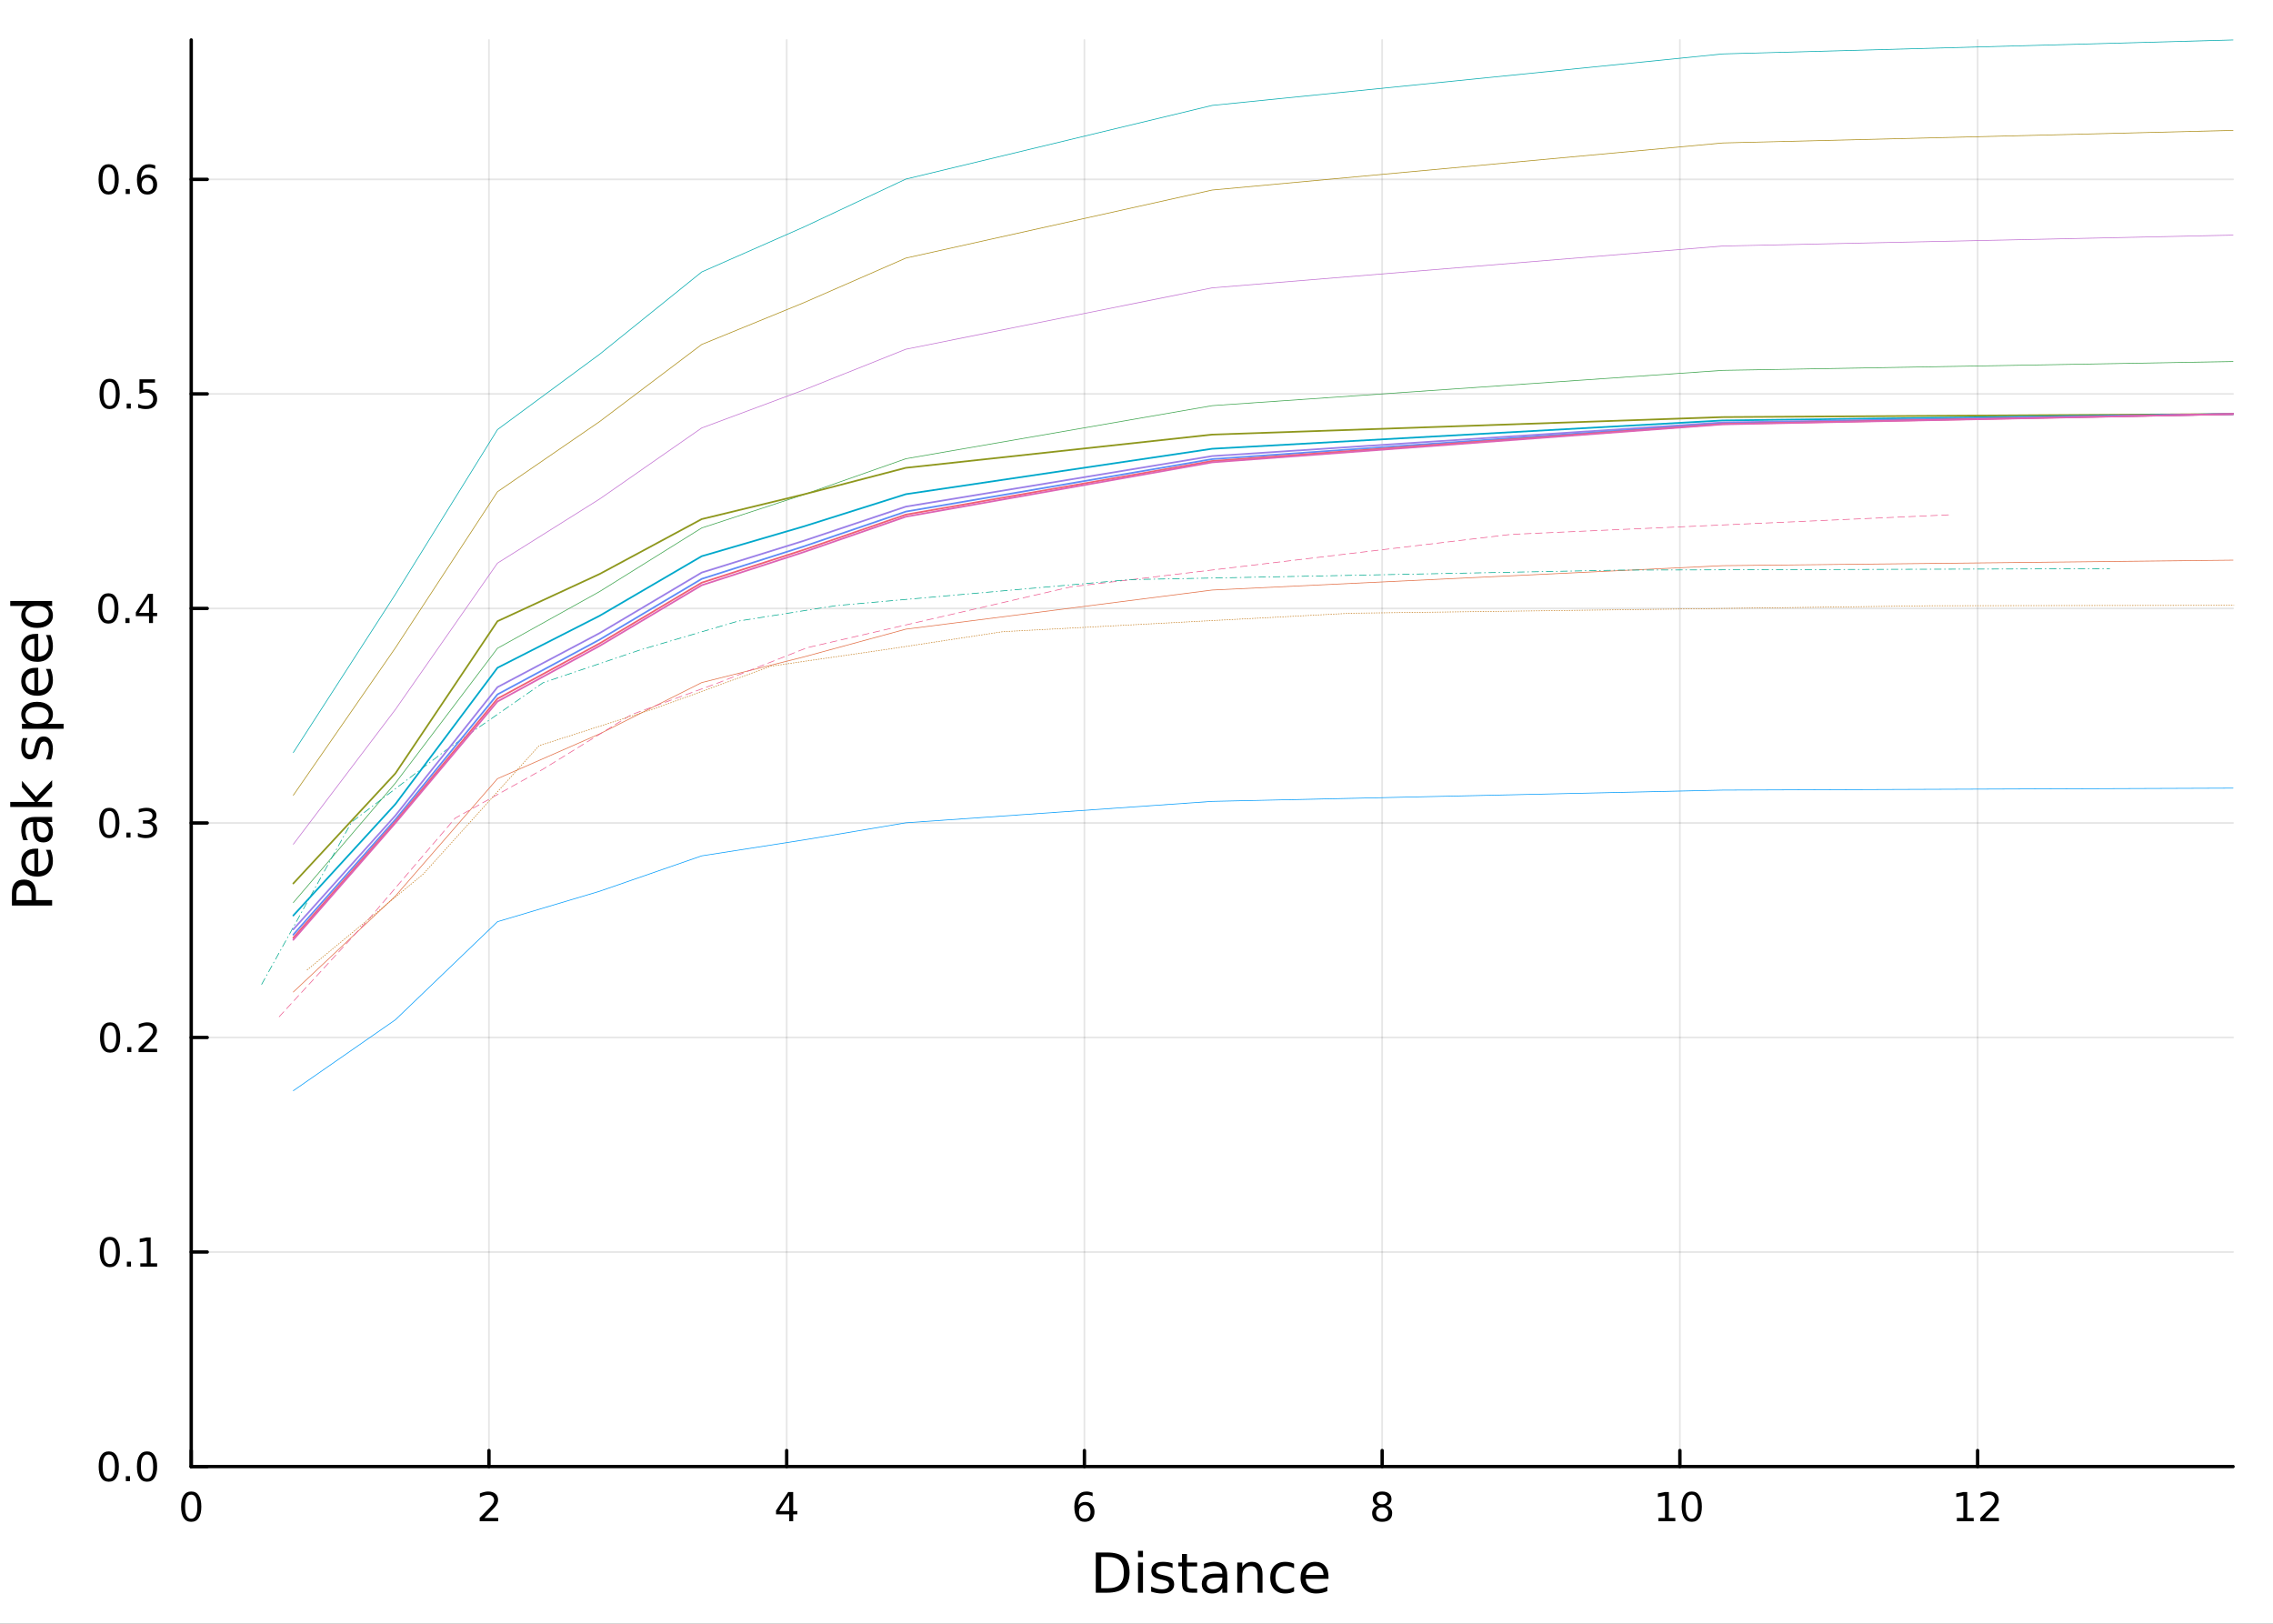 <?xml version="1.0" encoding="utf-8"?>
<svg xmlns="http://www.w3.org/2000/svg" xmlns:xlink="http://www.w3.org/1999/xlink" width="672" height="480" viewBox="0 0 2688 1920">
<rect x="0" y="0" width="2688" height="1920" fill="#333333" stroke="none"/>
<defs>
  <clipPath id="clip450">
    <rect x="0" y="0" width="2688" height="1920"/>
  </clipPath>
</defs>
<path clip-path="url(#clip450)" d="M0 1920 L2688 1920 L2688 0 L0 0  Z" fill="#ffffff" fill-rule="evenodd" fill-opacity="1"/>
<defs>
  <clipPath id="clip451">
    <rect x="537" y="0" width="1883" height="1883"/>
  </clipPath>
</defs>
<path clip-path="url(#clip450)" d="M226.141 1734.12 L2640.76 1734.12 L2640.76 47.244 L226.141 47.244  Z" fill="#ffffff" fill-rule="evenodd" fill-opacity="1"/>
<defs>
  <clipPath id="clip452">
    <rect x="226" y="47" width="2416" height="1688"/>
  </clipPath>
</defs>
<polyline clip-path="url(#clip452)" style="stroke:#000000; stroke-linecap:round; stroke-linejoin:round; stroke-width:2; stroke-opacity:0.1; fill:none" points="226.141,1734.12 226.141,47.244 "/>
<polyline clip-path="url(#clip452)" style="stroke:#000000; stroke-linecap:round; stroke-linejoin:round; stroke-width:2; stroke-opacity:0.1; fill:none" points="578.23,1734.12 578.23,47.244 "/>
<polyline clip-path="url(#clip452)" style="stroke:#000000; stroke-linecap:round; stroke-linejoin:round; stroke-width:2; stroke-opacity:0.1; fill:none" points="930.32,1734.12 930.32,47.244 "/>
<polyline clip-path="url(#clip452)" style="stroke:#000000; stroke-linecap:round; stroke-linejoin:round; stroke-width:2; stroke-opacity:0.1; fill:none" points="1282.41,1734.12 1282.41,47.244 "/>
<polyline clip-path="url(#clip452)" style="stroke:#000000; stroke-linecap:round; stroke-linejoin:round; stroke-width:2; stroke-opacity:0.1; fill:none" points="1634.5,1734.12 1634.5,47.244 "/>
<polyline clip-path="url(#clip452)" style="stroke:#000000; stroke-linecap:round; stroke-linejoin:round; stroke-width:2; stroke-opacity:0.1; fill:none" points="1986.59,1734.12 1986.59,47.244 "/>
<polyline clip-path="url(#clip452)" style="stroke:#000000; stroke-linecap:round; stroke-linejoin:round; stroke-width:2; stroke-opacity:0.1; fill:none" points="2338.68,1734.12 2338.68,47.244 "/>
<polyline clip-path="url(#clip450)" style="stroke:#000000; stroke-linecap:round; stroke-linejoin:round; stroke-width:4; stroke-opacity:1; fill:none" points="226.141,1734.12 2640.76,1734.12 "/>
<polyline clip-path="url(#clip450)" style="stroke:#000000; stroke-linecap:round; stroke-linejoin:round; stroke-width:4; stroke-opacity:1; fill:none" points="226.141,1734.12 226.141,1715.22 "/>
<polyline clip-path="url(#clip450)" style="stroke:#000000; stroke-linecap:round; stroke-linejoin:round; stroke-width:4; stroke-opacity:1; fill:none" points="578.23,1734.12 578.23,1715.22 "/>
<polyline clip-path="url(#clip450)" style="stroke:#000000; stroke-linecap:round; stroke-linejoin:round; stroke-width:4; stroke-opacity:1; fill:none" points="930.32,1734.12 930.32,1715.22 "/>
<polyline clip-path="url(#clip450)" style="stroke:#000000; stroke-linecap:round; stroke-linejoin:round; stroke-width:4; stroke-opacity:1; fill:none" points="1282.41,1734.12 1282.41,1715.22 "/>
<polyline clip-path="url(#clip450)" style="stroke:#000000; stroke-linecap:round; stroke-linejoin:round; stroke-width:4; stroke-opacity:1; fill:none" points="1634.5,1734.12 1634.5,1715.22 "/>
<polyline clip-path="url(#clip450)" style="stroke:#000000; stroke-linecap:round; stroke-linejoin:round; stroke-width:4; stroke-opacity:1; fill:none" points="1986.59,1734.12 1986.59,1715.22 "/>
<polyline clip-path="url(#clip450)" style="stroke:#000000; stroke-linecap:round; stroke-linejoin:round; stroke-width:4; stroke-opacity:1; fill:none" points="2338.68,1734.12 2338.68,1715.22 "/>
<path clip-path="url(#clip450)" d="M226.141 1767.34 Q222.529 1767.34 220.701 1770.9 Q218.895 1774.45 218.895 1781.58 Q218.895 1788.68 220.701 1792.25 Q222.529 1795.79 226.141 1795.79 Q229.775 1795.79 231.58 1792.25 Q233.409 1788.68 233.409 1781.58 Q233.409 1774.45 231.58 1770.9 Q229.775 1767.34 226.141 1767.34 M226.141 1763.64 Q231.951 1763.64 235.006 1768.24 Q238.085 1772.83 238.085 1781.58 Q238.085 1790.3 235.006 1794.91 Q231.951 1799.49 226.141 1799.49 Q220.33 1799.49 217.252 1794.91 Q214.196 1790.3 214.196 1781.58 Q214.196 1772.83 217.252 1768.24 Q220.33 1763.64 226.141 1763.64 Z" fill="#000000" fill-rule="evenodd" fill-opacity="1" /><path clip-path="url(#clip450)" d="M572.883 1794.89 L589.202 1794.89 L589.202 1798.82 L567.258 1798.82 L567.258 1794.89 Q569.92 1792.13 574.503 1787.5 Q579.11 1782.85 580.29 1781.51 Q582.536 1778.98 583.415 1777.25 Q584.318 1775.49 584.318 1773.8 Q584.318 1771.04 582.374 1769.31 Q580.452 1767.57 577.351 1767.57 Q575.152 1767.57 572.698 1768.34 Q570.267 1769.1 567.49 1770.65 L567.49 1765.93 Q570.314 1764.79 572.767 1764.21 Q575.221 1763.64 577.258 1763.64 Q582.628 1763.64 585.823 1766.32 Q589.017 1769.01 589.017 1773.5 Q589.017 1775.63 588.207 1777.55 Q587.42 1779.45 585.313 1782.04 Q584.735 1782.71 581.633 1785.93 Q578.531 1789.12 572.883 1794.89 Z" fill="#000000" fill-rule="evenodd" fill-opacity="1" /><path clip-path="url(#clip450)" d="M933.329 1768.34 L921.524 1786.78 L933.329 1786.78 L933.329 1768.34 M932.102 1764.26 L937.982 1764.26 L937.982 1786.78 L942.912 1786.78 L942.912 1790.67 L937.982 1790.67 L937.982 1798.82 L933.329 1798.82 L933.329 1790.67 L917.727 1790.67 L917.727 1786.16 L932.102 1764.26 Z" fill="#000000" fill-rule="evenodd" fill-opacity="1" /><path clip-path="url(#clip450)" d="M1282.81 1779.68 Q1279.67 1779.68 1277.81 1781.83 Q1275.99 1783.98 1275.99 1787.73 Q1275.99 1791.46 1277.81 1793.64 Q1279.67 1795.79 1282.81 1795.79 Q1285.96 1795.79 1287.79 1793.64 Q1289.64 1791.46 1289.64 1787.73 Q1289.64 1783.98 1287.79 1781.83 Q1285.96 1779.68 1282.81 1779.68 M1292.1 1765.02 L1292.1 1769.28 Q1290.34 1768.45 1288.53 1768.01 Q1286.75 1767.57 1284.99 1767.57 Q1280.36 1767.57 1277.91 1770.7 Q1275.48 1773.82 1275.13 1780.14 Q1276.5 1778.13 1278.56 1777.06 Q1280.62 1775.97 1283.09 1775.97 Q1288.3 1775.97 1291.31 1779.15 Q1294.34 1782.29 1294.34 1787.73 Q1294.34 1793.06 1291.19 1796.27 Q1288.05 1799.49 1282.81 1799.49 Q1276.82 1799.49 1273.65 1794.91 Q1270.48 1790.3 1270.48 1781.58 Q1270.48 1773.38 1274.37 1768.52 Q1278.25 1763.64 1284.81 1763.64 Q1286.56 1763.64 1288.35 1763.98 Q1290.15 1764.33 1292.1 1765.02 Z" fill="#000000" fill-rule="evenodd" fill-opacity="1" /><path clip-path="url(#clip450)" d="M1634.5 1782.41 Q1631.17 1782.41 1629.24 1784.19 Q1627.35 1785.97 1627.35 1789.1 Q1627.35 1792.22 1629.24 1794.01 Q1631.17 1795.79 1634.5 1795.79 Q1637.83 1795.79 1639.75 1794.01 Q1641.68 1792.2 1641.68 1789.1 Q1641.68 1785.97 1639.75 1784.19 Q1637.86 1782.41 1634.5 1782.41 M1629.82 1780.42 Q1626.81 1779.68 1625.12 1777.62 Q1623.46 1775.56 1623.46 1772.59 Q1623.46 1768.45 1626.4 1766.04 Q1629.36 1763.64 1634.5 1763.64 Q1639.66 1763.64 1642.6 1766.04 Q1645.54 1768.45 1645.54 1772.59 Q1645.54 1775.56 1643.85 1777.62 Q1642.18 1779.68 1639.2 1780.42 Q1642.58 1781.21 1644.45 1783.5 Q1646.35 1785.79 1646.35 1789.1 Q1646.35 1794.12 1643.27 1796.81 Q1640.22 1799.49 1634.5 1799.49 Q1628.78 1799.49 1625.7 1796.81 Q1622.65 1794.12 1622.65 1789.1 Q1622.65 1785.79 1624.55 1783.5 Q1626.44 1781.21 1629.82 1780.42 M1628.11 1773.03 Q1628.11 1775.72 1629.78 1777.22 Q1631.47 1778.73 1634.5 1778.73 Q1637.51 1778.73 1639.2 1777.22 Q1640.91 1775.72 1640.91 1773.03 Q1640.91 1770.35 1639.2 1768.84 Q1637.51 1767.34 1634.5 1767.34 Q1631.47 1767.34 1629.78 1768.84 Q1628.11 1770.35 1628.11 1773.03 Z" fill="#000000" fill-rule="evenodd" fill-opacity="1" /><path clip-path="url(#clip450)" d="M1961.28 1794.89 L1968.92 1794.89 L1968.92 1768.52 L1960.61 1770.19 L1960.61 1765.93 L1968.87 1764.26 L1973.54 1764.26 L1973.54 1794.89 L1981.18 1794.89 L1981.18 1798.82 L1961.28 1798.82 L1961.28 1794.89 Z" fill="#000000" fill-rule="evenodd" fill-opacity="1" /><path clip-path="url(#clip450)" d="M2000.63 1767.34 Q1997.02 1767.34 1995.19 1770.9 Q1993.38 1774.45 1993.38 1781.58 Q1993.38 1788.68 1995.19 1792.25 Q1997.02 1795.79 2000.63 1795.79 Q2004.26 1795.79 2006.07 1792.25 Q2007.9 1788.68 2007.9 1781.58 Q2007.9 1774.45 2006.07 1770.9 Q2004.26 1767.34 2000.63 1767.34 M2000.63 1763.64 Q2006.44 1763.64 2009.49 1768.24 Q2012.57 1772.83 2012.57 1781.58 Q2012.57 1790.3 2009.49 1794.91 Q2006.44 1799.49 2000.63 1799.49 Q1994.82 1799.49 1991.74 1794.91 Q1988.68 1790.3 1988.68 1781.58 Q1988.68 1772.83 1991.74 1768.24 Q1994.82 1763.64 2000.63 1763.64 Z" fill="#000000" fill-rule="evenodd" fill-opacity="1" /><path clip-path="url(#clip450)" d="M2314.16 1794.89 L2321.8 1794.89 L2321.8 1768.52 L2313.49 1770.19 L2313.49 1765.93 L2321.76 1764.26 L2326.43 1764.26 L2326.43 1794.89 L2334.07 1794.89 L2334.07 1798.82 L2314.16 1798.82 L2314.16 1794.89 Z" fill="#000000" fill-rule="evenodd" fill-opacity="1" /><path clip-path="url(#clip450)" d="M2347.54 1794.89 L2363.86 1794.89 L2363.86 1798.82 L2341.92 1798.82 L2341.92 1794.89 Q2344.58 1792.13 2349.16 1787.5 Q2353.77 1782.85 2354.95 1781.51 Q2357.2 1778.98 2358.08 1777.25 Q2358.98 1775.49 2358.98 1773.8 Q2358.98 1771.04 2357.03 1769.31 Q2355.11 1767.57 2352.01 1767.57 Q2349.81 1767.57 2347.36 1768.34 Q2344.93 1769.1 2342.15 1770.65 L2342.15 1765.93 Q2344.97 1764.79 2347.43 1764.21 Q2349.88 1763.64 2351.92 1763.64 Q2357.29 1763.64 2360.48 1766.32 Q2363.68 1769.01 2363.68 1773.5 Q2363.68 1775.63 2362.87 1777.55 Q2362.08 1779.45 2359.97 1782.04 Q2359.4 1782.71 2356.29 1785.93 Q2353.19 1789.12 2347.54 1794.89 Z" fill="#000000" fill-rule="evenodd" fill-opacity="1" /><path clip-path="url(#clip450)" d="M1302.3 1841.06 L1302.3 1878.02 L1310.06 1878.02 Q1319.9 1878.02 1324.45 1873.56 Q1329.03 1869.11 1329.03 1859.49 Q1329.03 1849.94 1324.45 1845.52 Q1319.9 1841.06 1310.06 1841.06 L1302.3 1841.06 M1295.87 1835.78 L1309.08 1835.78 Q1322.89 1835.78 1329.35 1841.54 Q1335.81 1847.27 1335.81 1859.49 Q1335.81 1871.78 1329.32 1877.54 Q1322.83 1883.3 1309.08 1883.3 L1295.87 1883.3 L1295.87 1835.78 Z" fill="#000000" fill-rule="evenodd" fill-opacity="1" /><path clip-path="url(#clip450)" d="M1345.81 1847.65 L1351.66 1847.65 L1351.66 1883.3 L1345.81 1883.3 L1345.81 1847.65 M1345.81 1833.78 L1351.66 1833.78 L1351.66 1841.19 L1345.81 1841.19 L1345.81 1833.78 Z" fill="#000000" fill-rule="evenodd" fill-opacity="1" /><path clip-path="url(#clip450)" d="M1386.64 1848.7 L1386.64 1854.24 Q1384.16 1852.97 1381.49 1852.33 Q1378.81 1851.7 1375.95 1851.7 Q1371.59 1851.7 1369.39 1853.03 Q1367.23 1854.37 1367.23 1857.04 Q1367.23 1859.08 1368.79 1860.26 Q1370.35 1861.4 1375.06 1862.45 L1377.06 1862.9 Q1383.3 1864.24 1385.91 1866.69 Q1388.55 1869.11 1388.55 1873.47 Q1388.55 1878.43 1384.61 1881.33 Q1380.69 1884.22 1373.82 1884.22 Q1370.95 1884.22 1367.83 1883.65 Q1364.75 1883.11 1361.31 1882 L1361.31 1875.95 Q1364.56 1877.64 1367.71 1878.49 Q1370.86 1879.32 1373.94 1879.32 Q1378.08 1879.32 1380.31 1877.92 Q1382.54 1876.49 1382.54 1873.91 Q1382.54 1871.52 1380.92 1870.25 Q1379.32 1868.98 1373.88 1867.8 L1371.84 1867.32 Q1366.4 1866.18 1363.98 1863.82 Q1361.56 1861.43 1361.56 1857.3 Q1361.56 1852.27 1365.13 1849.53 Q1368.69 1846.79 1375.25 1846.79 Q1378.5 1846.79 1381.36 1847.27 Q1384.23 1847.75 1386.64 1848.7 Z" fill="#000000" fill-rule="evenodd" fill-opacity="1" /><path clip-path="url(#clip450)" d="M1403.67 1837.53 L1403.67 1847.65 L1415.74 1847.65 L1415.74 1852.2 L1403.67 1852.2 L1403.67 1871.56 Q1403.67 1875.92 1404.85 1877.16 Q1406.06 1878.4 1409.72 1878.4 L1415.74 1878.4 L1415.74 1883.3 L1409.72 1883.3 Q1402.94 1883.3 1400.36 1880.79 Q1397.78 1878.24 1397.78 1871.56 L1397.78 1852.2 L1393.49 1852.2 L1393.49 1847.65 L1397.78 1847.65 L1397.78 1837.53 L1403.67 1837.53 Z" fill="#000000" fill-rule="evenodd" fill-opacity="1" /><path clip-path="url(#clip450)" d="M1439.64 1865.38 Q1432.54 1865.38 1429.8 1867 Q1427.07 1868.63 1427.07 1872.54 Q1427.07 1875.66 1429.1 1877.51 Q1431.17 1879.32 1434.71 1879.32 Q1439.58 1879.32 1442.5 1875.88 Q1445.46 1872.42 1445.46 1866.69 L1445.46 1865.38 L1439.64 1865.38 M1451.32 1862.96 L1451.32 1883.3 L1445.46 1883.3 L1445.46 1877.89 Q1443.46 1881.14 1440.47 1882.7 Q1437.47 1884.22 1433.15 1884.22 Q1427.67 1884.22 1424.42 1881.17 Q1421.21 1878.08 1421.21 1872.92 Q1421.21 1866.91 1425.22 1863.85 Q1429.26 1860.8 1437.25 1860.8 L1445.46 1860.8 L1445.46 1860.23 Q1445.46 1856.18 1442.79 1853.99 Q1440.15 1851.76 1435.34 1851.76 Q1432.29 1851.76 1429.39 1852.49 Q1426.49 1853.22 1423.82 1854.69 L1423.82 1849.28 Q1427.03 1848.03 1430.06 1847.43 Q1433.08 1846.79 1435.95 1846.79 Q1443.68 1846.79 1447.5 1850.8 Q1451.32 1854.81 1451.32 1862.96 Z" fill="#000000" fill-rule="evenodd" fill-opacity="1" /><path clip-path="url(#clip450)" d="M1493.02 1861.78 L1493.02 1883.3 L1487.16 1883.3 L1487.16 1861.98 Q1487.16 1856.92 1485.19 1854.4 Q1483.21 1851.89 1479.27 1851.89 Q1474.52 1851.89 1471.79 1854.91 Q1469.05 1857.93 1469.05 1863.15 L1469.05 1883.3 L1463.16 1883.3 L1463.16 1847.65 L1469.05 1847.65 L1469.05 1853.19 Q1471.15 1849.98 1473.98 1848.39 Q1476.85 1846.79 1480.57 1846.79 Q1486.71 1846.79 1489.86 1850.61 Q1493.02 1854.4 1493.02 1861.78 Z" fill="#000000" fill-rule="evenodd" fill-opacity="1" /><path clip-path="url(#clip450)" d="M1530.35 1849.02 L1530.35 1854.5 Q1527.87 1853.13 1525.35 1852.46 Q1522.87 1851.76 1520.32 1851.76 Q1514.63 1851.76 1511.48 1855.39 Q1508.32 1858.98 1508.32 1865.51 Q1508.32 1872.03 1511.48 1875.66 Q1514.63 1879.26 1520.32 1879.26 Q1522.87 1879.26 1525.35 1878.59 Q1527.87 1877.89 1530.35 1876.52 L1530.35 1881.93 Q1527.9 1883.08 1525.26 1883.65 Q1522.65 1884.22 1519.69 1884.22 Q1511.64 1884.22 1506.89 1879.16 Q1502.15 1874.1 1502.15 1865.51 Q1502.15 1856.79 1506.92 1851.79 Q1511.73 1846.79 1520.07 1846.79 Q1522.78 1846.79 1525.35 1847.37 Q1527.93 1847.91 1530.35 1849.02 Z" fill="#000000" fill-rule="evenodd" fill-opacity="1" /><path clip-path="url(#clip450)" d="M1571.03 1864.01 L1571.03 1866.88 L1544.1 1866.88 Q1544.48 1872.92 1547.73 1876.11 Q1551.01 1879.26 1556.83 1879.26 Q1560.21 1879.26 1563.36 1878.43 Q1566.54 1877.6 1569.66 1875.95 L1569.66 1881.49 Q1566.51 1882.82 1563.2 1883.52 Q1559.89 1884.22 1556.48 1884.22 Q1547.95 1884.22 1542.95 1879.26 Q1537.99 1874.29 1537.99 1865.83 Q1537.99 1857.07 1542.7 1851.95 Q1547.44 1846.79 1555.46 1846.79 Q1562.66 1846.79 1566.83 1851.44 Q1571.03 1856.06 1571.03 1864.01 M1565.17 1862.29 Q1565.11 1857.49 1562.47 1854.62 Q1559.86 1851.76 1555.53 1851.76 Q1550.62 1851.76 1547.66 1854.53 Q1544.74 1857.3 1544.29 1862.33 L1565.17 1862.29 Z" fill="#000000" fill-rule="evenodd" fill-opacity="1" /><polyline clip-path="url(#clip452)" style="stroke:#000000; stroke-linecap:round; stroke-linejoin:round; stroke-width:2; stroke-opacity:0.1; fill:none" points="226.141,1734.12 2640.76,1734.12 "/>
<polyline clip-path="url(#clip452)" style="stroke:#000000; stroke-linecap:round; stroke-linejoin:round; stroke-width:2; stroke-opacity:0.1; fill:none" points="226.141,1480.45 2640.76,1480.45 "/>
<polyline clip-path="url(#clip452)" style="stroke:#000000; stroke-linecap:round; stroke-linejoin:round; stroke-width:2; stroke-opacity:0.1; fill:none" points="226.141,1226.77 2640.76,1226.77 "/>
<polyline clip-path="url(#clip452)" style="stroke:#000000; stroke-linecap:round; stroke-linejoin:round; stroke-width:2; stroke-opacity:0.1; fill:none" points="226.141,973.103 2640.76,973.103 "/>
<polyline clip-path="url(#clip452)" style="stroke:#000000; stroke-linecap:round; stroke-linejoin:round; stroke-width:2; stroke-opacity:0.1; fill:none" points="226.141,719.432 2640.76,719.432 "/>
<polyline clip-path="url(#clip452)" style="stroke:#000000; stroke-linecap:round; stroke-linejoin:round; stroke-width:2; stroke-opacity:0.1; fill:none" points="226.141,465.76 2640.76,465.76 "/>
<polyline clip-path="url(#clip452)" style="stroke:#000000; stroke-linecap:round; stroke-linejoin:round; stroke-width:2; stroke-opacity:0.1; fill:none" points="226.141,212.089 2640.76,212.089 "/>
<polyline clip-path="url(#clip450)" style="stroke:#000000; stroke-linecap:round; stroke-linejoin:round; stroke-width:4; stroke-opacity:1; fill:none" points="226.141,1734.12 226.141,47.244 "/>
<polyline clip-path="url(#clip450)" style="stroke:#000000; stroke-linecap:round; stroke-linejoin:round; stroke-width:4; stroke-opacity:1; fill:none" points="226.141,1734.12 245.038,1734.12 "/>
<polyline clip-path="url(#clip450)" style="stroke:#000000; stroke-linecap:round; stroke-linejoin:round; stroke-width:4; stroke-opacity:1; fill:none" points="226.141,1480.45 245.038,1480.45 "/>
<polyline clip-path="url(#clip450)" style="stroke:#000000; stroke-linecap:round; stroke-linejoin:round; stroke-width:4; stroke-opacity:1; fill:none" points="226.141,1226.77 245.038,1226.77 "/>
<polyline clip-path="url(#clip450)" style="stroke:#000000; stroke-linecap:round; stroke-linejoin:round; stroke-width:4; stroke-opacity:1; fill:none" points="226.141,973.103 245.038,973.103 "/>
<polyline clip-path="url(#clip450)" style="stroke:#000000; stroke-linecap:round; stroke-linejoin:round; stroke-width:4; stroke-opacity:1; fill:none" points="226.141,719.432 245.038,719.432 "/>
<polyline clip-path="url(#clip450)" style="stroke:#000000; stroke-linecap:round; stroke-linejoin:round; stroke-width:4; stroke-opacity:1; fill:none" points="226.141,465.76 245.038,465.76 "/>
<polyline clip-path="url(#clip450)" style="stroke:#000000; stroke-linecap:round; stroke-linejoin:round; stroke-width:4; stroke-opacity:1; fill:none" points="226.141,212.089 245.038,212.089 "/>
<path clip-path="url(#clip450)" d="M128.645 1719.92 Q125.034 1719.92 123.205 1723.48 Q121.4 1727.02 121.4 1734.15 Q121.4 1741.26 123.205 1744.82 Q125.034 1748.36 128.645 1748.36 Q132.279 1748.36 134.085 1744.82 Q135.913 1741.26 135.913 1734.15 Q135.913 1727.02 134.085 1723.48 Q132.279 1719.92 128.645 1719.92 M128.645 1716.21 Q134.455 1716.21 137.511 1720.82 Q140.589 1725.4 140.589 1734.15 Q140.589 1742.88 137.511 1747.48 Q134.455 1752.07 128.645 1752.07 Q122.835 1752.07 119.756 1747.48 Q116.701 1742.88 116.701 1734.15 Q116.701 1725.4 119.756 1720.82 Q122.835 1716.21 128.645 1716.21 Z" fill="#000000" fill-rule="evenodd" fill-opacity="1" /><path clip-path="url(#clip450)" d="M148.807 1745.52 L153.691 1745.52 L153.691 1751.4 L148.807 1751.4 L148.807 1745.52 Z" fill="#000000" fill-rule="evenodd" fill-opacity="1" /><path clip-path="url(#clip450)" d="M173.876 1719.92 Q170.265 1719.92 168.436 1723.48 Q166.631 1727.02 166.631 1734.15 Q166.631 1741.26 168.436 1744.82 Q170.265 1748.36 173.876 1748.36 Q177.51 1748.36 179.316 1744.82 Q181.145 1741.26 181.145 1734.15 Q181.145 1727.02 179.316 1723.48 Q177.51 1719.92 173.876 1719.92 M173.876 1716.21 Q179.686 1716.21 182.742 1720.82 Q185.821 1725.4 185.821 1734.15 Q185.821 1742.88 182.742 1747.48 Q179.686 1752.07 173.876 1752.07 Q168.066 1752.07 164.987 1747.48 Q161.932 1742.88 161.932 1734.15 Q161.932 1725.4 164.987 1720.82 Q168.066 1716.21 173.876 1716.21 Z" fill="#000000" fill-rule="evenodd" fill-opacity="1" /><path clip-path="url(#clip450)" d="M129.872 1466.24 Q126.261 1466.24 124.432 1469.81 Q122.626 1473.35 122.626 1480.48 Q122.626 1487.59 124.432 1491.15 Q126.261 1494.69 129.872 1494.69 Q133.506 1494.69 135.312 1491.15 Q137.14 1487.59 137.14 1480.48 Q137.14 1473.35 135.312 1469.81 Q133.506 1466.24 129.872 1466.24 M129.872 1462.54 Q135.682 1462.54 138.737 1467.15 Q141.816 1471.73 141.816 1480.48 Q141.816 1489.21 138.737 1493.81 Q135.682 1498.4 129.872 1498.4 Q124.062 1498.4 120.983 1493.81 Q117.927 1489.21 117.927 1480.48 Q117.927 1471.73 120.983 1467.15 Q124.062 1462.54 129.872 1462.54 Z" fill="#000000" fill-rule="evenodd" fill-opacity="1" /><path clip-path="url(#clip450)" d="M150.034 1491.85 L154.918 1491.85 L154.918 1497.73 L150.034 1497.73 L150.034 1491.85 Z" fill="#000000" fill-rule="evenodd" fill-opacity="1" /><path clip-path="url(#clip450)" d="M165.913 1493.79 L173.552 1493.79 L173.552 1467.42 L165.242 1469.09 L165.242 1464.83 L173.506 1463.17 L178.182 1463.17 L178.182 1493.79 L185.821 1493.79 L185.821 1497.73 L165.913 1497.73 L165.913 1493.79 Z" fill="#000000" fill-rule="evenodd" fill-opacity="1" /><path clip-path="url(#clip450)" d="M130.242 1212.57 Q126.631 1212.57 124.802 1216.14 Q122.997 1219.68 122.997 1226.81 Q122.997 1233.92 124.802 1237.48 Q126.631 1241.02 130.242 1241.02 Q133.876 1241.02 135.682 1237.48 Q137.511 1233.92 137.511 1226.81 Q137.511 1219.68 135.682 1216.14 Q133.876 1212.57 130.242 1212.57 M130.242 1208.87 Q136.052 1208.87 139.108 1213.48 Q142.187 1218.06 142.187 1226.81 Q142.187 1235.54 139.108 1240.14 Q136.052 1244.73 130.242 1244.73 Q124.432 1244.73 121.353 1240.14 Q118.298 1235.54 118.298 1226.81 Q118.298 1218.06 121.353 1213.48 Q124.432 1208.87 130.242 1208.87 Z" fill="#000000" fill-rule="evenodd" fill-opacity="1" /><path clip-path="url(#clip450)" d="M150.404 1238.17 L155.288 1238.17 L155.288 1244.05 L150.404 1244.05 L150.404 1238.17 Z" fill="#000000" fill-rule="evenodd" fill-opacity="1" /><path clip-path="url(#clip450)" d="M169.501 1240.12 L185.821 1240.12 L185.821 1244.05 L163.876 1244.05 L163.876 1240.12 Q166.538 1237.36 171.122 1232.73 Q175.728 1228.08 176.909 1226.74 Q179.154 1224.22 180.034 1222.48 Q180.936 1220.72 180.936 1219.03 Q180.936 1216.28 178.992 1214.54 Q177.071 1212.8 173.969 1212.8 Q171.77 1212.8 169.316 1213.57 Q166.885 1214.33 164.108 1215.88 L164.108 1211.16 Q166.932 1210.03 169.385 1209.45 Q171.839 1208.87 173.876 1208.87 Q179.247 1208.87 182.441 1211.55 Q185.635 1214.24 185.635 1218.73 Q185.635 1220.86 184.825 1222.78 Q184.038 1224.68 181.932 1227.27 Q181.353 1227.94 178.251 1231.16 Q175.149 1234.36 169.501 1240.12 Z" fill="#000000" fill-rule="evenodd" fill-opacity="1" /><path clip-path="url(#clip450)" d="M129.293 958.902 Q125.682 958.902 123.853 962.466 Q122.048 966.008 122.048 973.138 Q122.048 980.244 123.853 983.809 Q125.682 987.351 129.293 987.351 Q132.927 987.351 134.733 983.809 Q136.562 980.244 136.562 973.138 Q136.562 966.008 134.733 962.466 Q132.927 958.902 129.293 958.902 M129.293 955.198 Q135.103 955.198 138.159 959.804 Q141.237 964.388 141.237 973.138 Q141.237 981.865 138.159 986.471 Q135.103 991.054 129.293 991.054 Q123.483 991.054 120.404 986.471 Q117.349 981.865 117.349 973.138 Q117.349 964.388 120.404 959.804 Q123.483 955.198 129.293 955.198 Z" fill="#000000" fill-rule="evenodd" fill-opacity="1" /><path clip-path="url(#clip450)" d="M149.455 984.503 L154.339 984.503 L154.339 990.383 L149.455 990.383 L149.455 984.503 Z" fill="#000000" fill-rule="evenodd" fill-opacity="1" /><path clip-path="url(#clip450)" d="M178.691 971.749 Q182.047 972.466 183.922 974.735 Q185.821 977.003 185.821 980.337 Q185.821 985.452 182.302 988.253 Q178.784 991.054 172.302 991.054 Q170.126 991.054 167.811 990.614 Q165.52 990.198 163.066 989.341 L163.066 984.827 Q165.01 985.962 167.325 986.54 Q169.64 987.119 172.163 987.119 Q176.561 987.119 178.853 985.383 Q181.168 983.647 181.168 980.337 Q181.168 977.281 179.015 975.568 Q176.885 973.832 173.066 973.832 L169.038 973.832 L169.038 969.99 L173.251 969.99 Q176.7 969.99 178.529 968.624 Q180.358 967.235 180.358 964.642 Q180.358 961.98 178.459 960.568 Q176.584 959.133 173.066 959.133 Q171.145 959.133 168.946 959.55 Q166.747 959.966 164.108 960.846 L164.108 956.679 Q166.77 955.939 169.085 955.568 Q171.422 955.198 173.483 955.198 Q178.807 955.198 181.909 957.629 Q185.01 960.036 185.01 964.156 Q185.01 967.027 183.367 969.017 Q181.723 970.985 178.691 971.749 Z" fill="#000000" fill-rule="evenodd" fill-opacity="1" /><path clip-path="url(#clip450)" d="M128.159 705.23 Q124.548 705.23 122.719 708.795 Q120.913 712.337 120.913 719.466 Q120.913 726.573 122.719 730.138 Q124.548 733.679 128.159 733.679 Q131.793 733.679 133.599 730.138 Q135.427 726.573 135.427 719.466 Q135.427 712.337 133.599 708.795 Q131.793 705.23 128.159 705.23 M128.159 701.527 Q133.969 701.527 137.025 706.133 Q140.103 710.716 140.103 719.466 Q140.103 728.193 137.025 732.8 Q133.969 737.383 128.159 737.383 Q122.349 737.383 119.27 732.8 Q116.214 728.193 116.214 719.466 Q116.214 710.716 119.27 706.133 Q122.349 701.527 128.159 701.527 Z" fill="#000000" fill-rule="evenodd" fill-opacity="1" /><path clip-path="url(#clip450)" d="M148.321 730.832 L153.205 730.832 L153.205 736.712 L148.321 736.712 L148.321 730.832 Z" fill="#000000" fill-rule="evenodd" fill-opacity="1" /><path clip-path="url(#clip450)" d="M176.237 706.226 L164.432 724.675 L176.237 724.675 L176.237 706.226 M175.01 702.152 L180.89 702.152 L180.89 724.675 L185.821 724.675 L185.821 728.564 L180.89 728.564 L180.89 736.712 L176.237 736.712 L176.237 728.564 L160.636 728.564 L160.636 724.05 L175.01 702.152 Z" fill="#000000" fill-rule="evenodd" fill-opacity="1" /><path clip-path="url(#clip450)" d="M129.64 451.559 Q126.029 451.559 124.201 455.124 Q122.395 458.665 122.395 465.795 Q122.395 472.901 124.201 476.466 Q126.029 480.008 129.64 480.008 Q133.275 480.008 135.08 476.466 Q136.909 472.901 136.909 465.795 Q136.909 458.665 135.08 455.124 Q133.275 451.559 129.64 451.559 M129.64 447.855 Q135.45 447.855 138.506 452.462 Q141.585 457.045 141.585 465.795 Q141.585 474.522 138.506 479.128 Q135.45 483.712 129.64 483.712 Q123.83 483.712 120.751 479.128 Q117.696 474.522 117.696 465.795 Q117.696 457.045 120.751 452.462 Q123.83 447.855 129.64 447.855 Z" fill="#000000" fill-rule="evenodd" fill-opacity="1" /><path clip-path="url(#clip450)" d="M149.802 477.161 L154.686 477.161 L154.686 483.04 L149.802 483.04 L149.802 477.161 Z" fill="#000000" fill-rule="evenodd" fill-opacity="1" /><path clip-path="url(#clip450)" d="M164.918 448.48 L183.274 448.48 L183.274 452.415 L169.2 452.415 L169.2 460.888 Q170.219 460.54 171.237 460.378 Q172.256 460.193 173.274 460.193 Q179.061 460.193 182.441 463.365 Q185.821 466.536 185.821 471.952 Q185.821 477.531 182.348 480.633 Q178.876 483.712 172.557 483.712 Q170.381 483.712 168.112 483.341 Q165.867 482.971 163.46 482.23 L163.46 477.531 Q165.543 478.665 167.765 479.221 Q169.987 479.776 172.464 479.776 Q176.469 479.776 178.807 477.67 Q181.145 475.564 181.145 471.952 Q181.145 468.341 178.807 466.235 Q176.469 464.128 172.464 464.128 Q170.589 464.128 168.714 464.545 Q166.862 464.962 164.918 465.841 L164.918 448.48 Z" fill="#000000" fill-rule="evenodd" fill-opacity="1" /><path clip-path="url(#clip450)" d="M128.483 197.888 Q124.872 197.888 123.043 201.452 Q121.238 204.994 121.238 212.124 Q121.238 219.23 123.043 222.795 Q124.872 226.337 128.483 226.337 Q132.117 226.337 133.923 222.795 Q135.751 219.23 135.751 212.124 Q135.751 204.994 133.923 201.452 Q132.117 197.888 128.483 197.888 M128.483 194.184 Q134.293 194.184 137.349 198.79 Q140.427 203.374 140.427 212.124 Q140.427 220.851 137.349 225.457 Q134.293 230.04 128.483 230.04 Q122.673 230.04 119.594 225.457 Q116.539 220.851 116.539 212.124 Q116.539 203.374 119.594 198.79 Q122.673 194.184 128.483 194.184 Z" fill="#000000" fill-rule="evenodd" fill-opacity="1" /><path clip-path="url(#clip450)" d="M148.645 223.489 L153.529 223.489 L153.529 229.369 L148.645 229.369 L148.645 223.489 Z" fill="#000000" fill-rule="evenodd" fill-opacity="1" /><path clip-path="url(#clip450)" d="M174.293 210.226 Q171.145 210.226 169.293 212.378 Q167.464 214.531 167.464 218.281 Q167.464 222.008 169.293 224.184 Q171.145 226.337 174.293 226.337 Q177.441 226.337 179.27 224.184 Q181.122 222.008 181.122 218.281 Q181.122 214.531 179.27 212.378 Q177.441 210.226 174.293 210.226 M183.575 195.573 L183.575 199.832 Q181.816 198.999 180.01 198.559 Q178.228 198.119 176.469 198.119 Q171.839 198.119 169.385 201.244 Q166.955 204.369 166.608 210.689 Q167.973 208.675 170.034 207.61 Q172.094 206.522 174.571 206.522 Q179.779 206.522 182.788 209.693 Q185.821 212.841 185.821 218.281 Q185.821 223.605 182.672 226.823 Q179.524 230.04 174.293 230.04 Q168.297 230.04 165.126 225.457 Q161.955 220.851 161.955 212.124 Q161.955 203.929 165.844 199.068 Q169.733 194.184 176.284 194.184 Q178.043 194.184 179.825 194.531 Q181.631 194.878 183.575 195.573 Z" fill="#000000" fill-rule="evenodd" fill-opacity="1" /><path clip-path="url(#clip450)" d="M19.402 1064.31 L37.258 1064.31 L37.258 1056.22 Q37.258 1051.73 34.934 1049.28 Q32.611 1046.83 28.314 1046.83 Q24.049 1046.83 21.726 1049.28 Q19.402 1051.73 19.402 1056.22 L19.402 1064.31 M14.118 1070.73 L14.118 1056.22 Q14.118 1048.23 17.747 1044.16 Q21.343 1040.05 28.314 1040.05 Q35.348 1040.05 38.945 1044.16 Q42.541 1048.23 42.541 1056.22 L42.541 1064.31 L61.638 1064.31 L61.638 1070.73 L14.118 1070.73 Z" fill="#000000" fill-rule="evenodd" fill-opacity="1" /><path clip-path="url(#clip450)" d="M42.35 1003.51 L45.215 1003.51 L45.215 1030.44 Q51.262 1030.06 54.445 1026.81 Q57.596 1023.53 57.596 1017.71 Q57.596 1014.33 56.769 1011.18 Q55.941 1008 54.286 1004.88 L59.824 1004.88 Q61.161 1008.03 61.861 1011.34 Q62.562 1014.65 62.562 1018.06 Q62.562 1026.59 57.596 1031.59 Q52.631 1036.55 44.165 1036.55 Q35.412 1036.55 30.287 1031.84 Q25.131 1027.1 25.131 1019.08 Q25.131 1011.88 29.778 1007.71 Q34.393 1003.51 42.35 1003.51 M40.632 1009.37 Q35.825 1009.43 32.961 1012.07 Q30.096 1014.68 30.096 1019.01 Q30.096 1023.91 32.865 1026.87 Q35.635 1029.8 40.663 1030.25 L40.632 1009.37 Z" fill="#000000" fill-rule="evenodd" fill-opacity="1" /><path clip-path="url(#clip450)" d="M43.719 977.7 Q43.719 984.798 45.342 987.535 Q46.965 990.272 50.88 990.272 Q54 990.272 55.846 988.235 Q57.66 986.166 57.66 982.633 Q57.66 977.763 54.222 974.835 Q50.753 971.875 45.024 971.875 L43.719 971.875 L43.719 977.7 M41.3 966.019 L61.638 966.019 L61.638 971.875 L56.228 971.875 Q59.474 973.88 61.034 976.872 Q62.562 979.864 62.562 984.193 Q62.562 989.667 59.506 992.914 Q56.419 996.128 51.262 996.128 Q45.247 996.128 42.191 992.118 Q39.136 988.076 39.136 980.087 L39.136 971.875 L38.563 971.875 Q34.52 971.875 32.324 974.549 Q30.096 977.19 30.096 981.997 Q30.096 985.052 30.828 987.949 Q31.561 990.845 33.025 993.519 L27.614 993.519 Q26.372 990.304 25.768 987.28 Q25.131 984.256 25.131 981.392 Q25.131 973.658 29.142 969.838 Q33.152 966.019 41.3 966.019 Z" fill="#000000" fill-rule="evenodd" fill-opacity="1" /><path clip-path="url(#clip450)" d="M12.113 954.178 L12.113 948.29 L41.364 948.29 L25.991 930.816 L25.991 923.337 L42.669 942.243 L61.638 922.541 L61.638 930.18 L44.228 948.29 L61.638 948.29 L61.638 954.178 L12.113 954.178 Z" fill="#000000" fill-rule="evenodd" fill-opacity="1" /><path clip-path="url(#clip450)" d="M27.041 872.761 L32.579 872.761 Q31.306 875.244 30.669 877.917 Q30.033 880.591 30.033 883.455 Q30.033 887.816 31.369 890.012 Q32.706 892.176 35.38 892.176 Q37.417 892.176 38.595 890.617 Q39.74 889.057 40.791 884.347 L41.236 882.341 Q42.573 876.103 45.024 873.493 Q47.443 870.851 51.803 870.851 Q56.769 870.851 59.665 874.798 Q62.562 878.713 62.562 885.588 Q62.562 888.453 61.989 891.572 Q61.447 894.659 60.334 898.097 L54.286 898.097 Q55.973 894.85 56.832 891.699 Q57.66 888.548 57.66 885.461 Q57.66 881.323 56.259 879.095 Q54.827 876.867 52.249 876.867 Q49.862 876.867 48.589 878.49 Q47.316 880.082 46.138 885.524 L45.66 887.561 Q44.515 893.004 42.159 895.423 Q39.772 897.842 35.635 897.842 Q30.606 897.842 27.868 894.277 Q25.131 890.712 25.131 884.156 Q25.131 880.909 25.608 878.045 Q26.086 875.18 27.041 872.761 Z" fill="#000000" fill-rule="evenodd" fill-opacity="1" /><path clip-path="url(#clip450)" d="M56.291 855.86 L75.197 855.86 L75.197 861.748 L25.991 861.748 L25.991 855.86 L31.401 855.86 Q28.218 854.014 26.691 851.213 Q25.131 848.38 25.131 844.466 Q25.131 837.972 30.287 833.93 Q35.444 829.856 43.846 829.856 Q52.249 829.856 57.405 833.93 Q62.562 837.972 62.562 844.466 Q62.562 848.38 61.034 851.213 Q59.474 854.014 56.291 855.86 M43.846 835.935 Q37.385 835.935 33.725 838.609 Q30.033 841.251 30.033 845.898 Q30.033 850.545 33.725 853.218 Q37.385 855.86 43.846 855.86 Q50.307 855.86 54 853.218 Q57.66 850.545 57.66 845.898 Q57.66 841.251 54 838.609 Q50.307 835.935 43.846 835.935 Z" fill="#000000" fill-rule="evenodd" fill-opacity="1" /><path clip-path="url(#clip450)" d="M42.35 789.657 L45.215 789.657 L45.215 816.584 Q51.262 816.202 54.445 812.955 Q57.596 809.677 57.596 803.852 Q57.596 800.478 56.769 797.327 Q55.941 794.145 54.286 791.025 L59.824 791.025 Q61.161 794.176 61.861 797.487 Q62.562 800.797 62.562 804.202 Q62.562 812.732 57.596 817.73 Q52.631 822.695 44.165 822.695 Q35.412 822.695 30.287 817.984 Q25.131 813.242 25.131 805.221 Q25.131 798.028 29.778 793.858 Q34.393 789.657 42.35 789.657 M40.632 795.513 Q35.825 795.577 32.961 798.219 Q30.096 800.829 30.096 805.157 Q30.096 810.059 32.865 813.019 Q35.635 815.947 40.663 816.393 L40.632 795.513 Z" fill="#000000" fill-rule="evenodd" fill-opacity="1" /><path clip-path="url(#clip450)" d="M42.35 749.553 L45.215 749.553 L45.215 776.48 Q51.262 776.098 54.445 772.851 Q57.596 769.573 57.596 763.748 Q57.596 760.375 56.769 757.224 Q55.941 754.041 54.286 750.921 L59.824 750.921 Q61.161 754.072 61.861 757.383 Q62.562 760.693 62.562 764.098 Q62.562 772.629 57.596 777.626 Q52.631 782.591 44.165 782.591 Q35.412 782.591 30.287 777.88 Q25.131 773.138 25.131 765.117 Q25.131 757.924 29.778 753.754 Q34.393 749.553 42.35 749.553 M40.632 755.409 Q35.825 755.473 32.961 758.115 Q30.096 760.725 30.096 765.053 Q30.096 769.955 32.865 772.915 Q35.635 775.843 40.663 776.289 L40.632 755.409 Z" fill="#000000" fill-rule="evenodd" fill-opacity="1" /><path clip-path="url(#clip450)" d="M31.401 716.483 L12.113 716.483 L12.113 710.627 L61.638 710.627 L61.638 716.483 L56.291 716.483 Q59.474 718.329 61.034 721.162 Q62.562 723.963 62.562 727.909 Q62.562 734.371 57.405 738.445 Q52.249 742.487 43.846 742.487 Q35.444 742.487 30.287 738.445 Q25.131 734.371 25.131 727.909 Q25.131 723.963 26.691 721.162 Q28.218 718.329 31.401 716.483 M43.846 736.439 Q50.307 736.439 54 733.798 Q57.66 731.124 57.66 726.477 Q57.66 721.83 54 719.157 Q50.307 716.483 43.846 716.483 Q37.385 716.483 33.725 719.157 Q30.033 721.83 30.033 726.477 Q30.033 731.124 33.725 733.798 Q37.385 736.439 43.846 736.439 Z" fill="#000000" fill-rule="evenodd" fill-opacity="1" /><polyline clip-path="url(#clip452)" style="stroke:#009af9; stroke-linecap:round; stroke-linejoin:round; stroke-width:0.8; stroke-opacity:1; fill:none" points="346.871,1289.72 467.602,1205.82 588.333,1089.84 709.064,1053.87 829.794,1012.02 950.525,993.171 1071.26,972.918 1433.45,947.598 2037.1,934.266 2640.76,931.943 "/>
<polyline clip-path="url(#clip452)" style="stroke:#e26f46; stroke-linecap:round; stroke-linejoin:round; stroke-width:0.8; stroke-opacity:1; fill:none" points="346.871,1173.02 467.602,1059.55 588.333,920.719 709.064,867.794 829.794,807.125 950.525,776.766 1071.26,743.948 1433.45,697.703 2037.1,668.882 2640.76,662.353 "/>
<polyline clip-path="url(#clip452)" style="stroke:#3da44d; stroke-linecap:round; stroke-linejoin:round; stroke-width:0.8; stroke-opacity:1; fill:none" points="346.871,1067.3 467.602,925.951 588.333,766.528 709.064,699.49 829.794,624.294 950.525,584.848 1071.26,542.409 1433.45,479.674 2037.1,437.952 2640.76,427.494 "/>
<polyline clip-path="url(#clip452)" style="stroke:#c271d2; stroke-linecap:round; stroke-linejoin:round; stroke-width:0.8; stroke-opacity:1; fill:none" points="346.871,998.315 467.602,838.926 588.333,665.866 709.064,590.073 829.794,506.064 950.525,461.122 1071.26,412.944 1433.45,340.376 2037.1,290.903 2640.76,278.01 "/>
<polyline clip-path="url(#clip452)" style="stroke:#ac8d18; stroke-linecap:round; stroke-linejoin:round; stroke-width:0.8; stroke-opacity:1; fill:none" points="346.871,940.384 467.602,766.053 588.333,581.445 709.064,498.508 829.794,407.338 950.525,357.955 1071.26,305.164 1433.45,224.722 2037.1,169.052 2640.76,154.194 "/>
<polyline clip-path="url(#clip452)" style="stroke:#00a9ad; stroke-linecap:round; stroke-linejoin:round; stroke-width:0.8; stroke-opacity:1; fill:none" points="346.871,889.875 467.602,702.678 588.333,507.944 709.064,418.9 829.794,321.611 950.525,268.454 1071.26,211.749 1433.45,124.654 2037.1,63.762 2640.76,47.244 "/>
<polyline clip-path="url(#clip452)" style="stroke:#ed5d92; stroke-linecap:round; stroke-linejoin:round; stroke-width:0.8; stroke-opacity:1; fill:none" stroke-dasharray="8, 5" points="330.19,1202.23 434.24,1088.99 538.289,967.428 642.339,909.418 746.389,845.145 850.438,807.058 954.488,765.882 1266.64,693.893 1786.88,631.899 2307.13,608.691 "/>
<polyline clip-path="url(#clip452)" style="stroke:#c68125; stroke-linecap:round; stroke-linejoin:round; stroke-width:0.8; stroke-opacity:1; fill:none" stroke-dasharray="1, 2" points="363.251,1146.86 500.361,1033.71 637.471,881.786 774.581,837.736 911.691,787.72 1048.8,767.846 1185.91,746.939 1597.24,725.129 2282.79,716.29 2968.34,715.292 "/>
<polyline clip-path="url(#clip452)" style="stroke:#00a98d; stroke-linecap:round; stroke-linejoin:round; stroke-width:0.8; stroke-opacity:1; fill:none" stroke-dasharray="8, 4, 1, 4" points="309.43,1163.94 415.712,972.159 527.774,886.794 642.073,807.357 757.293,768.414 872.894,734.439 988.654,716.127 1336.19,685.387 1915.52,674.136 2494.85,672.458 "/>
<polyline clip-path="url(#clip452)" style="stroke:#8e971d; stroke-linecap:round; stroke-linejoin:round; stroke-width:2; stroke-opacity:1; fill:none" points="346.871,1044.67 467.602,914.498 588.333,734.553 709.064,678.754 829.794,613.828 950.525,584.585 1071.26,553.164 1433.45,513.881 2037.1,493.198 2640.76,489.594 "/>
<polyline clip-path="url(#clip452)" style="stroke:#00a8cb; stroke-linecap:round; stroke-linejoin:round; stroke-width:2; stroke-opacity:1; fill:none" points="346.871,1082.58 467.602,950.814 588.333,789.606 709.064,728.15 829.794,657.702 950.525,622.449 1071.26,584.342 1433.45,530.642 2037.1,497.176 2640.76,489.594 "/>
<polyline clip-path="url(#clip452)" style="stroke:#9b7fe8; stroke-linecap:round; stroke-linejoin:round; stroke-width:2; stroke-opacity:1; fill:none" points="346.871,1098.99 467.602,964.361 588.333,812.515 709.064,748.663 829.794,677.041 950.525,639.469 1071.26,599.048 1433.45,539.294 2037.1,499.555 2640.76,489.594 "/>
<polyline clip-path="url(#clip452)" style="stroke:#608cf6; stroke-linecap:round; stroke-linejoin:round; stroke-width:2; stroke-opacity:1; fill:none" points="346.871,1105.23 467.602,969.004 588.333,821.091 709.064,756.312 829.794,684.51 950.525,646.098 1071.26,604.921 1433.45,542.897 2037.1,500.614 2640.76,489.594 "/>
<polyline clip-path="url(#clip452)" style="stroke:#f05f73; stroke-linecap:round; stroke-linejoin:round; stroke-width:2; stroke-opacity:1; fill:none" points="346.871,1108.88 467.602,971.562 588.333,826.144 709.064,760.813 829.794,688.998 950.525,650.099 1071.26,608.514 1433.45,545.149 2037.1,501.297 2640.76,489.594 "/>
<polyline clip-path="url(#clip452)" style="stroke:#dd64b5; stroke-linecap:round; stroke-linejoin:round; stroke-width:2; stroke-opacity:1; fill:none" points="346.871,1111.26 467.602,973.153 588.333,829.484 709.064,763.79 829.794,692.014 950.525,652.796 1071.26,610.96 1433.45,546.705 2037.1,501.78 2640.76,489.594 "/>
</svg>
